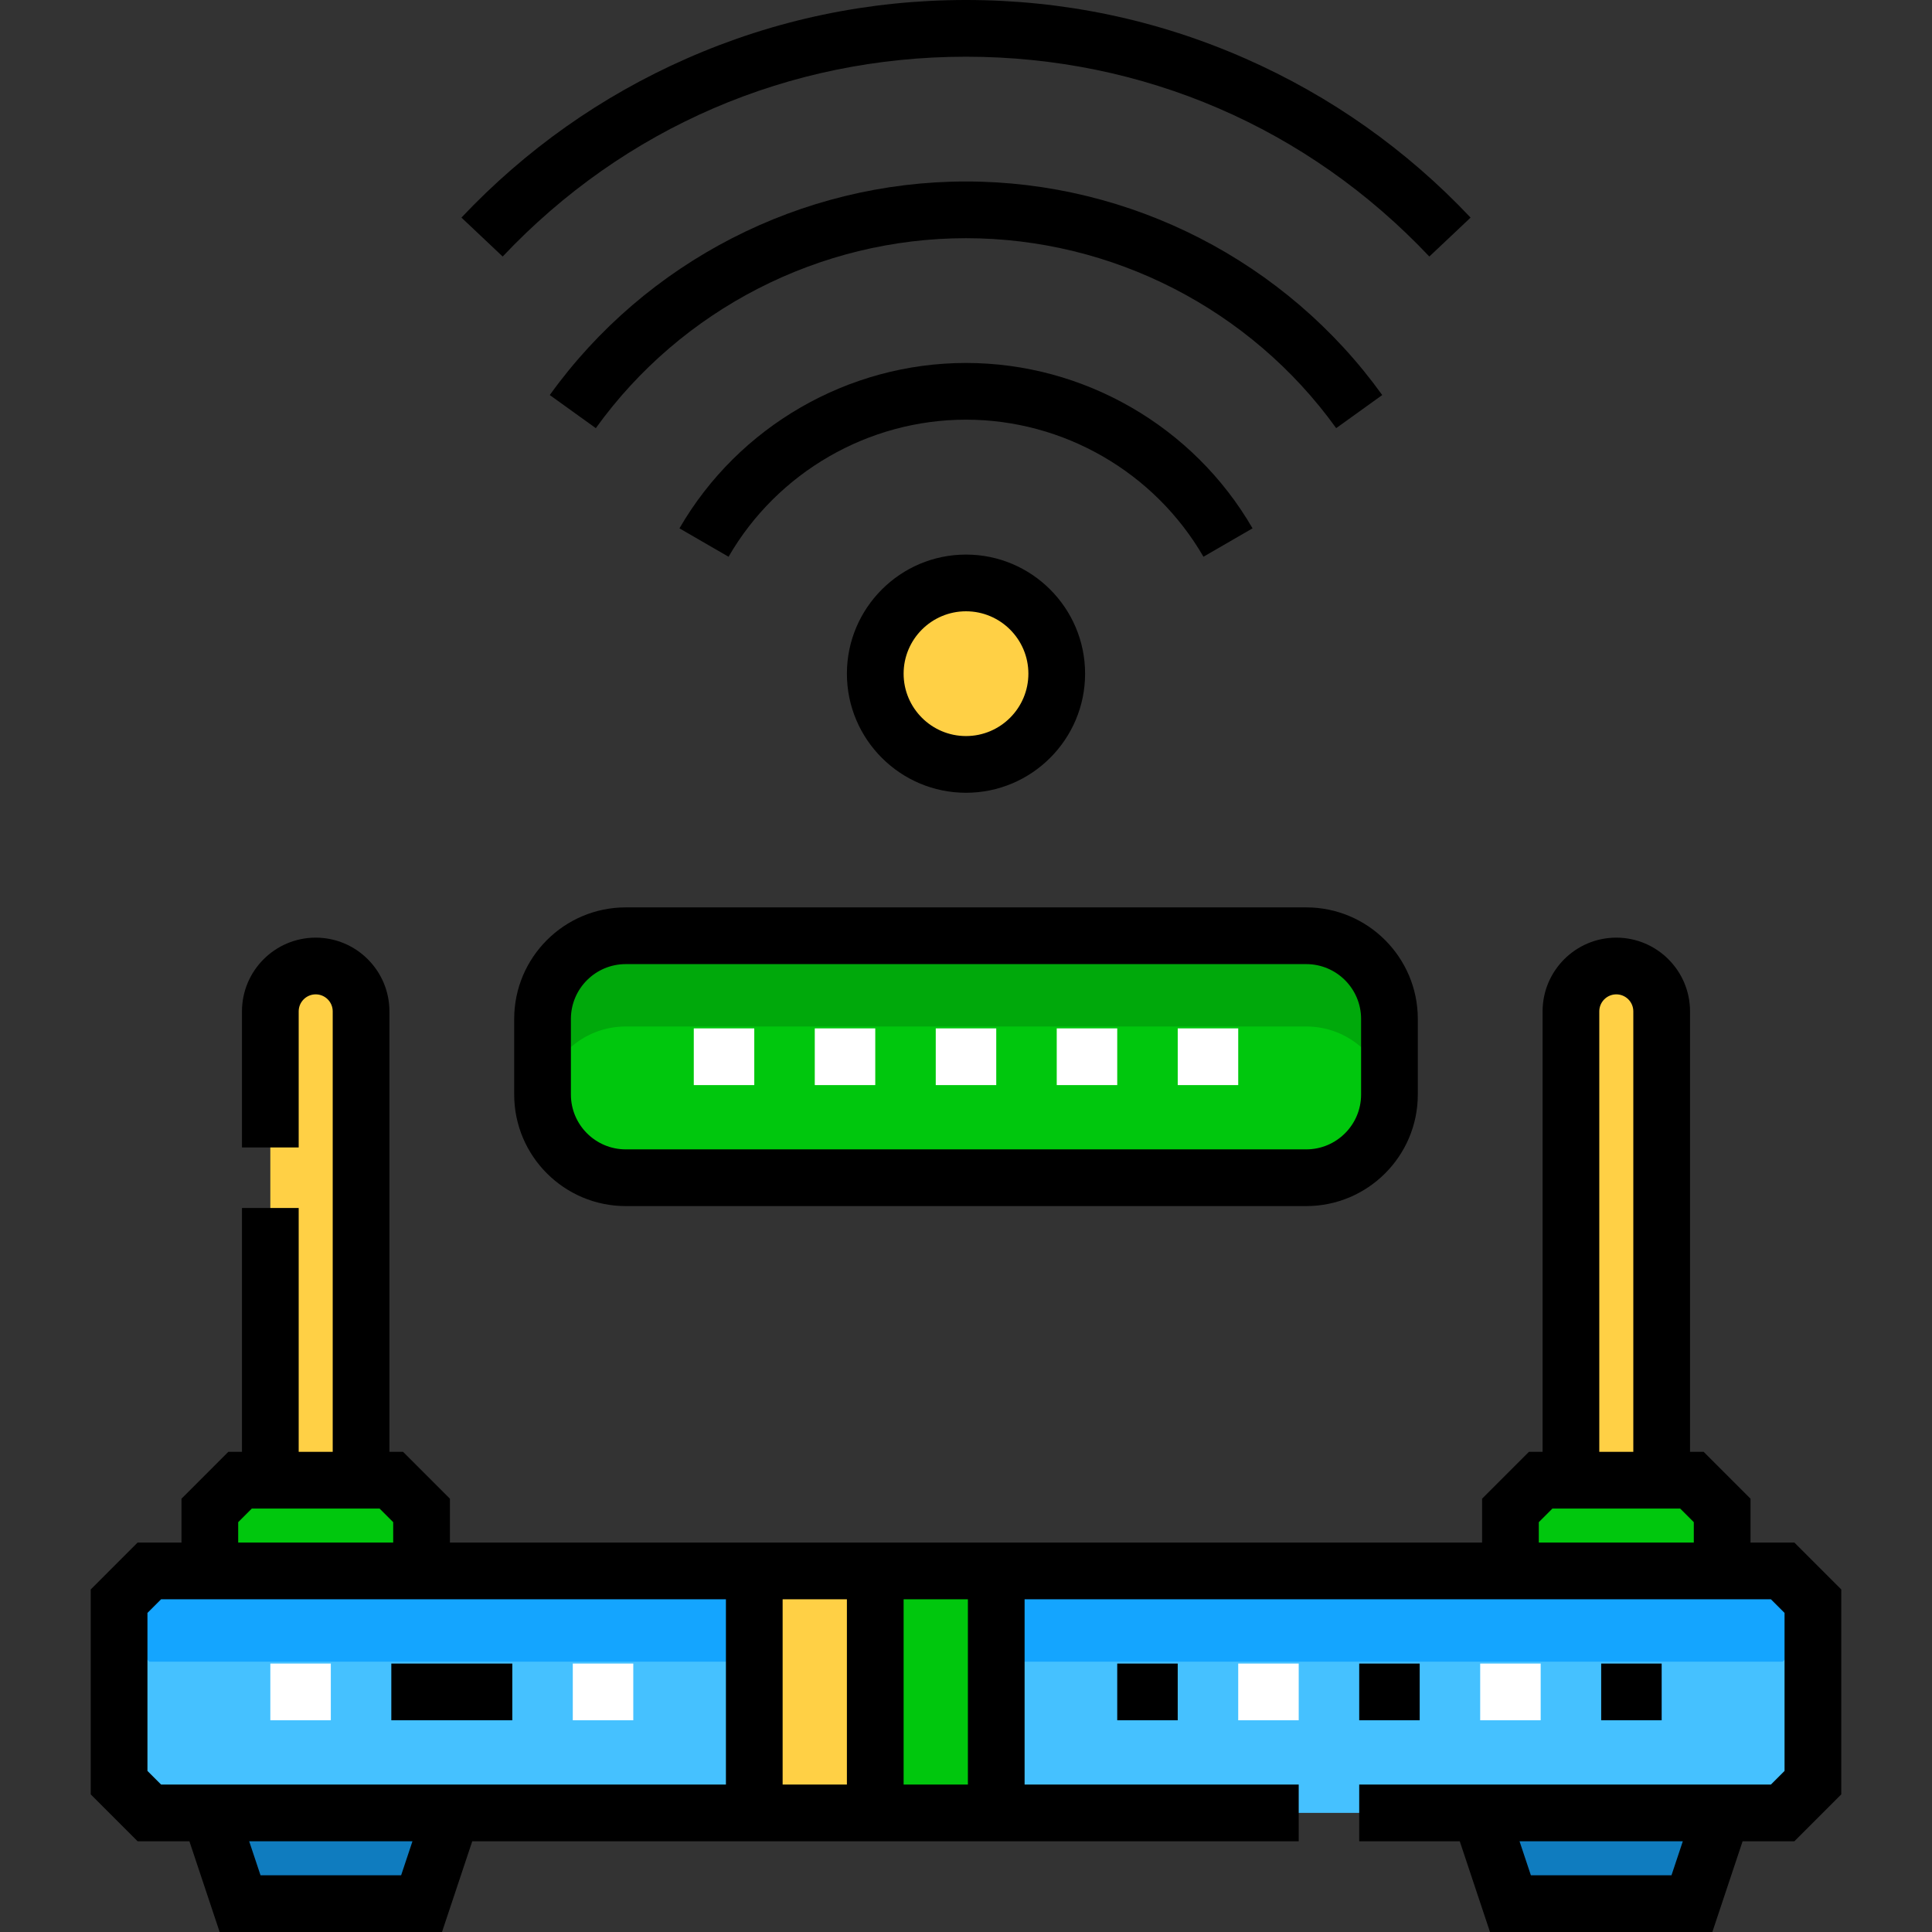 <?xml version="1.0" encoding="iso-8859-1"?>
<!-- Generator: Adobe Illustrator 19.0.0, SVG Export Plug-In . SVG Version: 6.00 Build 0)  -->
<svg version="1.1" id="Capa_1" xmlns="http://www.w3.org/2000/svg" xmlns:xlink="http://www.w3.org/1999/xlink" x="0px" y="0px"
	 viewBox="0 0 512 512" style="enable-background:new 0 0 512 512;" xml:space="preserve">
<rect x="0" y="0" width="512" height="512" fill="#333333" stroke="none"/>
<path style="fill:#00C70D;" d="M346.176,312.11H165.824c-12.174,0-22.043-9.869-22.043-22.043v-20.039
	c0-12.174,9.869-22.043,22.043-22.043h180.352c12.174,0,22.043,9.869,22.043,22.043v20.039
	C368.219,302.24,358.35,312.11,346.176,312.11z"/>
<path style="fill:#00A90B;" d="M346.176,272.031H165.824c-11.498,0-20.935,8.805-21.948,20.039c-0.059-0.66-0.095-1.328-0.095-2.004
	v-20.039c0-12.174,9.869-22.043,22.043-22.043h180.352c12.174,0,22.043,9.869,22.043,22.043v20.039c0,0.676-0.035,1.344-0.095,2.004
	C367.111,280.836,357.675,272.031,346.176,272.031z"/>
<circle style="fill:#FFD045;" cx="256" cy="178.529" r="24.047"/>
<polygon style="fill:#45C1FF;" points="472.423,480.438 39.577,480.438 31.562,472.423 31.562,424.329 39.577,416.313 
	472.423,416.313 480.438,424.329 480.438,472.423 "/>
<polygon style="fill:#14A5FF;" points="39.577,416.313 31.562,424.329 31.562,432.344 39.577,440.36 472.423,440.36 
	480.438,432.344 480.438,424.329 472.423,416.313 "/>
<rect x="231.953" y="416.313" style="fill:#00C70D;" width="32.063" height="64.125"/>
<g>
	<polygon style="fill:#0F7CBF;" points="111.718,504.485 63.624,504.485 55.609,480.438 119.734,480.438 	"/>
	<polygon style="fill:#0F7CBF;" points="448.376,504.485 400.282,504.485 392.266,480.438 456.391,480.438 	"/>
</g>
<path style="fill:#FFD045;" d="M95.687,392.266H71.64V268.023c0-6.64,5.384-12.023,12.023-12.023l0,0
	c6.64,0,12.023,5.383,12.023,12.023V392.266z"/>
<polygon style="fill:#00C70D;" points="103.703,392.266 63.624,392.266 55.609,400.282 55.609,416.313 111.718,416.313 
	111.718,400.282 "/>
<path style="fill:#FFD045;" d="M440.36,392.266h-24.047V268.023c0-6.64,5.383-12.023,12.023-12.023l0,0
	c6.64,0,12.023,5.383,12.023,12.023V392.266z"/>
<polygon style="fill:#00C70D;" points="448.376,392.266 408.297,392.266 400.282,400.282 400.282,416.313 456.391,416.313 
	456.391,400.282 "/>
<rect x="199.89" y="416.313" style="fill:#FFD045;" width="32.063" height="64.125"/>
<path d="M346.176,319.624H165.824c-16.299,0-29.558-13.259-29.558-29.558v-20.039c0-16.299,13.259-29.558,29.558-29.558h180.352
	c16.299,0,29.558,13.259,29.558,29.558v20.039C375.734,306.365,362.475,319.624,346.176,319.624z M165.824,255.499
	c-8.011,0-14.528,6.518-14.528,14.528v20.039c0,8.011,6.518,14.528,14.528,14.528h180.352c8.011,0,14.528-6.518,14.528-14.528
	v-20.039c0-8.011-6.518-14.528-14.528-14.528H165.824z"/>
<path d="M378.789,67.986C346.551,33.836,302.944,15.029,256,15.029c-46.942,0-90.548,18.807-122.786,52.954l-10.928-10.317
	c17.01-18.018,37.085-32.198,59.668-42.145C205.335,5.222,230.248,0,256,0s50.666,5.222,74.049,15.522
	c22.583,9.947,42.658,24.128,59.67,42.146L378.789,67.986z"/>
<path d="M157.898,113.465l-12.204-8.773C171.173,69.252,212.409,48.094,256,48.094c43.592,0,84.828,21.157,110.305,56.597
	l-12.204,8.773C331.44,81.942,294.767,63.123,256,63.123S180.56,81.942,157.898,113.465z"/>
<path d="M193.072,147.543l-13.009-7.526c15.639-27.035,44.736-43.83,75.937-43.83c31.2,0,60.297,16.794,75.936,43.827l-13.009,7.527
	c-12.962-22.406-37.074-36.324-62.927-36.324C230.147,111.217,206.033,125.136,193.072,147.543z"/>
<path d="M256,210.092c-17.403,0-31.562-14.159-31.562-31.562s14.159-31.562,31.562-31.562s31.562,14.159,31.562,31.562
	S273.403,210.092,256,210.092z M256,161.998c-9.116,0-16.532,7.416-16.532,16.532s7.416,16.532,16.532,16.532
	c9.116,0,16.532-7.416,16.532-16.532S265.116,161.998,256,161.998z"/>
<g>
	<rect x="71.64" y="440.861" style="fill:#FFFFFF;" width="16.031" height="15.029"/>
	<rect x="151.796" y="440.861" style="fill:#FFFFFF;" width="16.031" height="15.029"/>
</g>
<rect x="103.703" y="440.861" width="32.063" height="15.029"/>
<rect x="296.078" y="440.861" width="16.031" height="15.029"/>
<rect x="328.141" y="440.861" style="fill:#FFFFFF;" width="16.031" height="15.029"/>
<rect x="360.204" y="440.861" width="16.031" height="15.029"/>
<rect x="392.266" y="440.861" style="fill:#FFFFFF;" width="16.031" height="15.029"/>
<rect x="424.329" y="440.861" width="16.031" height="15.029"/>
<path d="M475.535,408.798h-11.629V397.17l-12.418-12.418h-3.613V268.023c0-10.773-8.765-19.538-19.538-19.538
	c-10.773,0-19.538,8.765-19.538,19.538v116.728h-3.613l-12.418,12.418v11.629H119.233V397.17l-12.418-12.418h-3.613V268.023
	c0-10.773-8.765-19.538-19.538-19.538s-19.538,8.765-19.538,19.538v36.07h15.029v-36.07c0-2.486,2.023-4.509,4.509-4.509
	c2.486,0,4.509,2.023,4.509,4.509v116.728h-9.018v-64.626H64.125v64.626h-3.613L48.094,397.17v11.629h-11.63l-12.417,12.418v54.318
	l12.418,12.418h13.728L58.209,512h58.927l8.016-24.047h219.021v-15.029H271.53v-49.096h192.376h5.405l3.613,3.613v41.869
	l-3.613,3.614h-2.493H360.204v15.029h26.647L394.866,512h58.926l8.016-24.047h13.728l12.417-12.418v-54.319L475.535,408.798z
	 M63.123,403.394l3.613-3.613h33.853l3.613,3.613v5.405H63.123V403.394z M106.302,496.971H69.041l-3.006-9.018h43.273
	L106.302,496.971z M45.182,472.924h-2.493l-3.613-3.613v-41.869l3.614-3.614h149.685v49.096H45.182z M207.405,472.924v-49.096
	h17.033v49.096H207.405z M256.501,472.924h-17.033v-49.096h17.033V472.924z M423.828,268.023c0-2.486,2.023-4.509,4.509-4.509
	c2.486,0,4.509,2.023,4.509,4.509v116.728h-9.018V268.023z M407.796,408.798v-5.405l3.613-3.613h33.853l3.613,3.613v5.405H407.796z
	 M442.96,496.971h-37.262l-3.006-9.018h43.274L442.96,496.971z"/>
<g>
	<rect x="183.859" y="272.532" style="fill:#FFFFFF;" width="16.031" height="15.029"/>
	<rect x="215.922" y="272.532" style="fill:#FFFFFF;" width="16.031" height="15.029"/>
	<rect x="247.984" y="272.532" style="fill:#FFFFFF;" width="16.031" height="15.029"/>
	<rect x="280.047" y="272.532" style="fill:#FFFFFF;" width="16.031" height="15.029"/>
	<rect x="312.11" y="272.532" style="fill:#FFFFFF;" width="16.031" height="15.029"/>
</g>
<g>
</g>
<g>
</g>
<g>
</g>
<g>
</g>
<g>
</g>
<g>
</g>
<g>
</g>
<g>
</g>
<g>
</g>
<g>
</g>
<g>
</g>
<g>
</g>
<g>
</g>
<g>
</g>
<g>
</g>
</svg>
